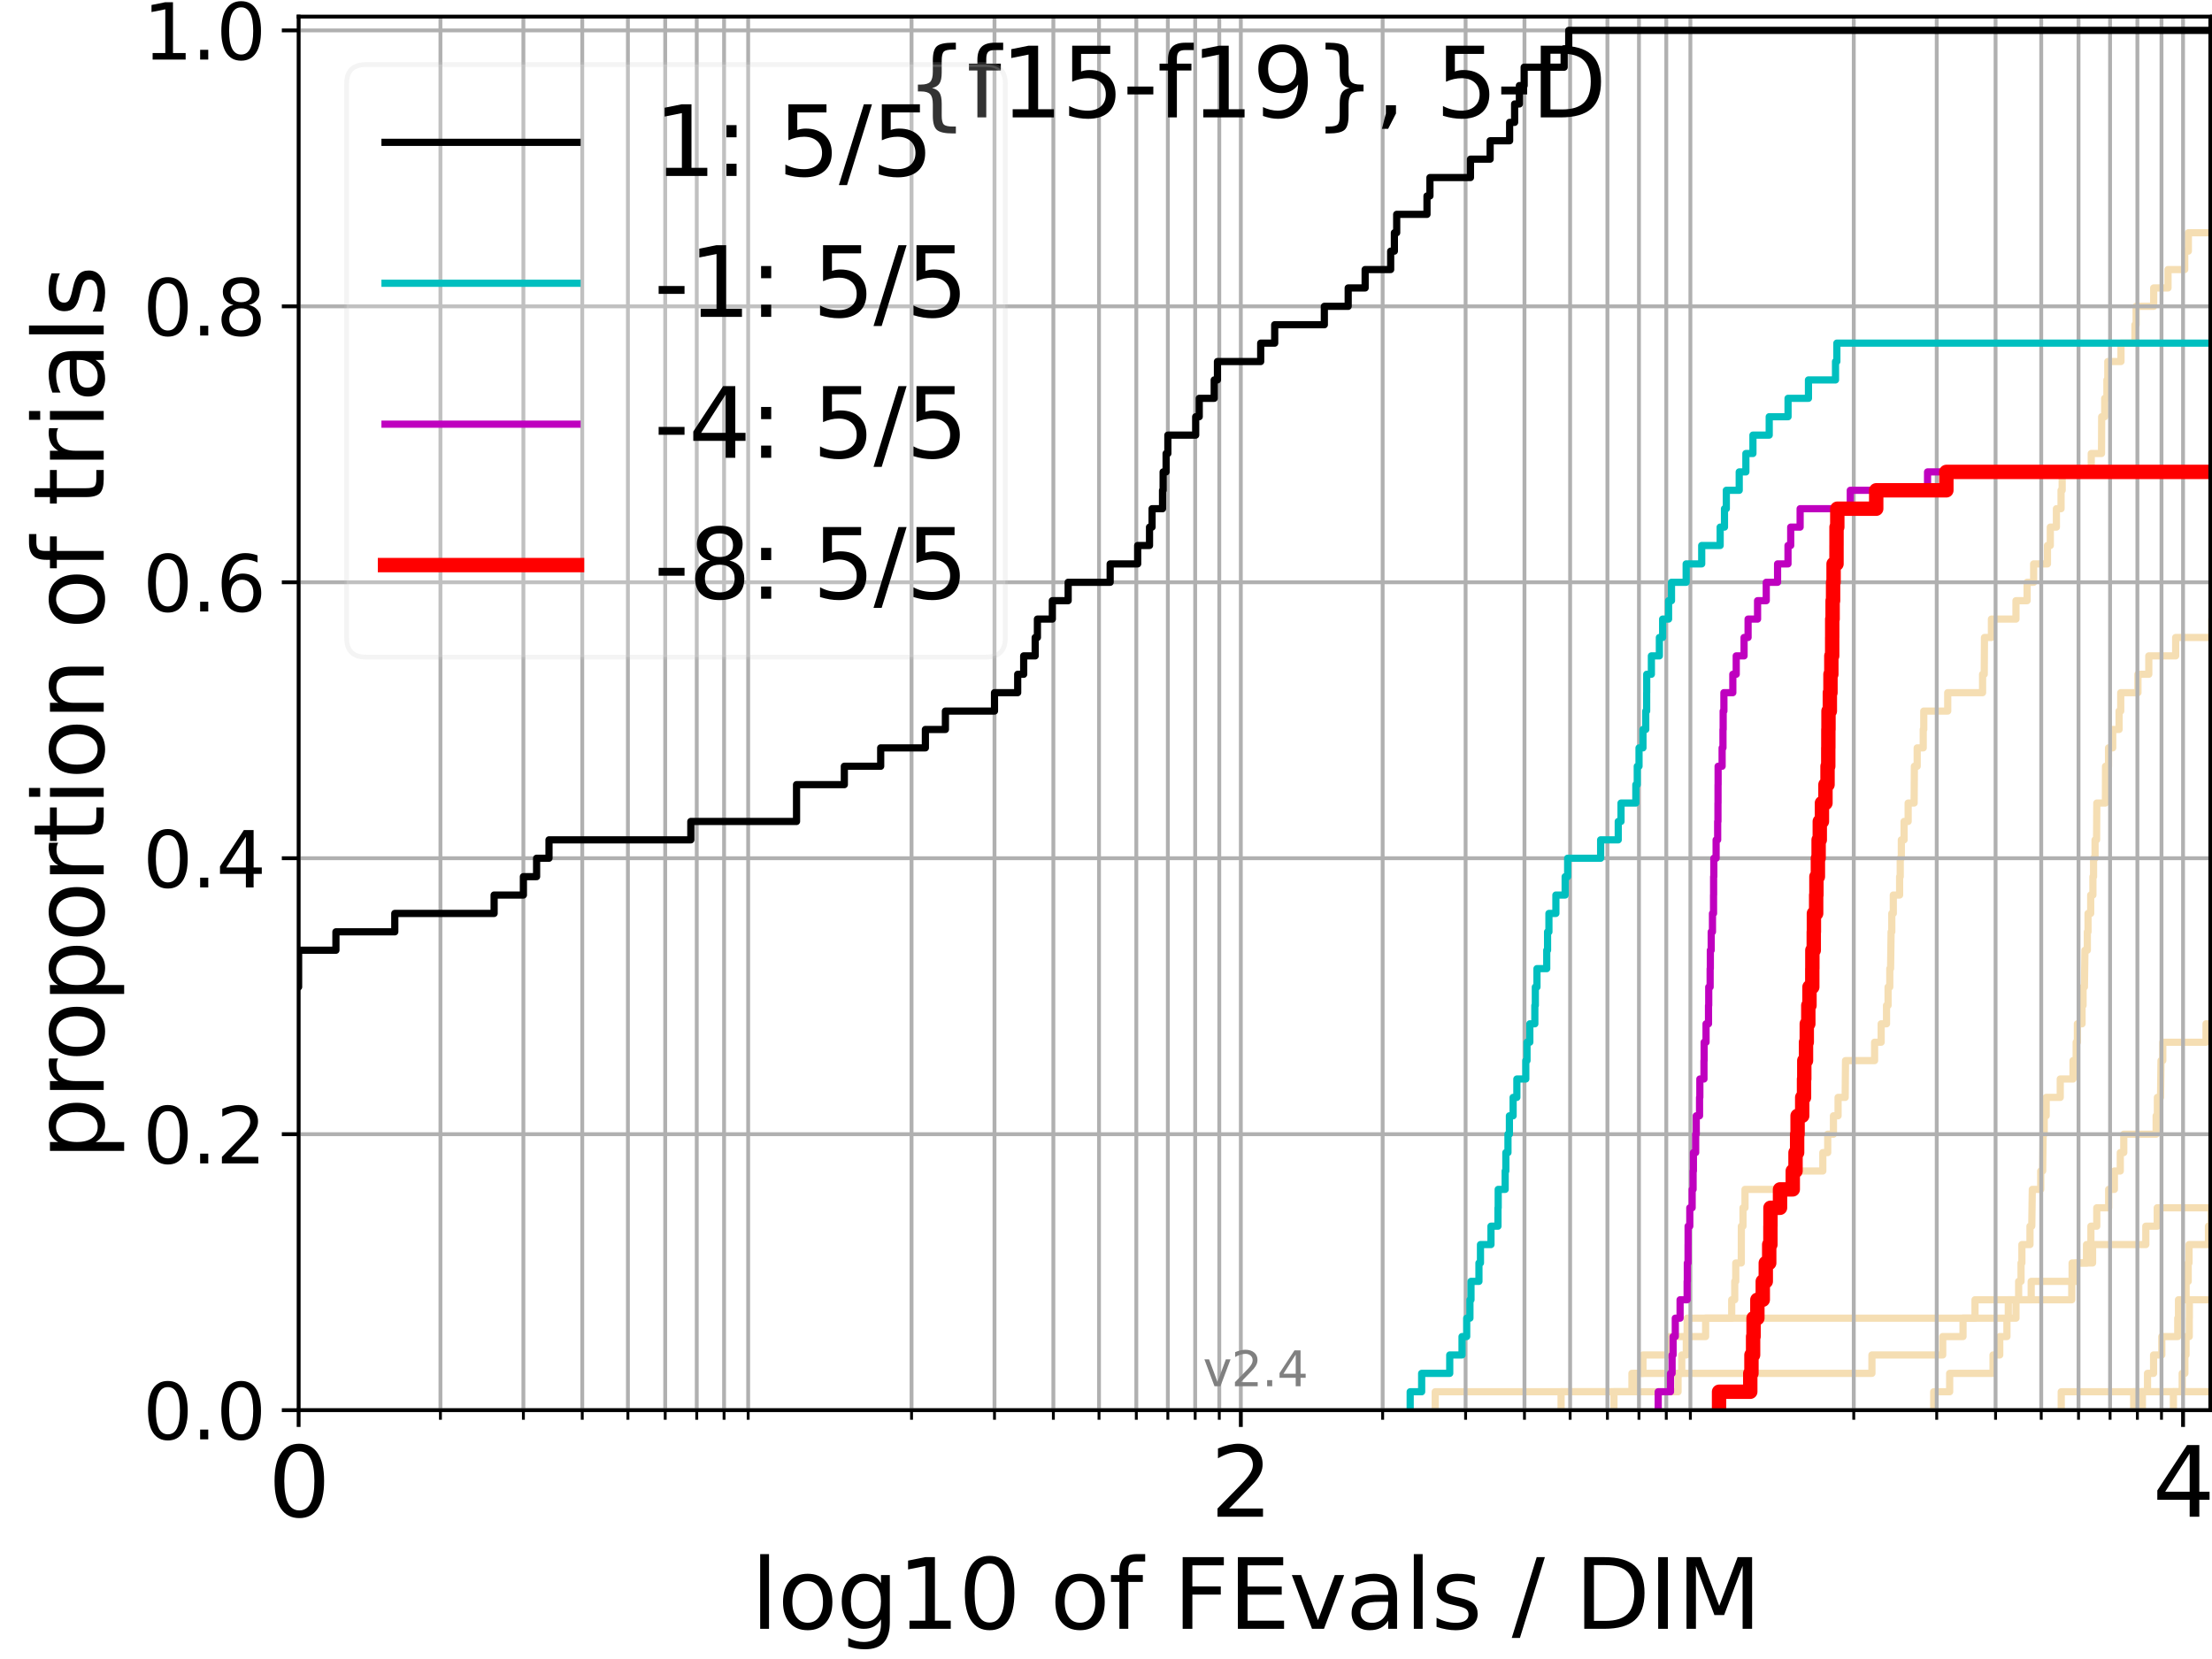 <?xml version="1.0" encoding="utf-8" standalone="no"?>
<!DOCTYPE svg PUBLIC "-//W3C//DTD SVG 1.1//EN"
  "http://www.w3.org/Graphics/SVG/1.1/DTD/svg11.dtd">
<svg height="345.6pt" version="1.1" viewBox="0 0 460.8 345.6" width="460.8pt" xmlns="http://www.w3.org/2000/svg" xmlns:xlink="http://www.w3.org/1999/xlink">
 <defs>
  <style type="text/css">*{stroke-linecap:butt;stroke-linejoin:round;}</style>
 </defs>
 <g id="figure_1">
  <g id="patch_1">
   <path d="M 0 345.6 
L 460.8 345.6 
L 460.8 0 
L 0 0 
z
" style="fill:#ffffff;"/>
  </g>
  <g id="axes_1">
   <g id="patch_2">
    <path d="M 62.208 293.76 
L 460.8 293.76 
L 460.8 3.456 
L 62.208 3.456 
z
" style="fill:#ffffff;"/>
   </g>
   <g id="line2d_1"/>
   <g id="line2d_2">
    <path clip-path="url(#p77b40c3623)" style="fill:none;stroke:#f5deb3;stroke-linecap:square;stroke-width:1.5;"/>
   </g>
   <g id="line2d_3"/>
   <g id="line2d_4"/>
   <g id="line2d_5"/>
   <g id="line2d_6"/>
   <g id="line2d_7">
    <path clip-path="url(#p77b40c3623)" d="M 429.392 293.76 
L 429.392 289.928 
L 461.224 289.928 
L 461.224 286.095 
L 461.8 286.095 
L 461.8 286.095 
" style="fill:none;stroke:#f5deb3;stroke-linecap:square;stroke-width:1.5;"/>
   </g>
   <g id="line2d_8">
    <path clip-path="url(#p77b40c3623)" d="M 452.762 293.76 
L 452.762 289.928 
L 454.591 289.928 
L 454.591 286.095 
L 455.153 286.095 
L 455.153 282.263 
L 455.388 282.263 
L 455.388 278.43 
L 456.059 278.43 
L 456.059 274.598 
L 456.079 274.598 
L 456.079 270.766 
L 461.8 270.766 
" style="fill:none;stroke:#f5deb3;stroke-linecap:square;stroke-width:1.5;"/>
   </g>
   <g id="line2d_9">
    <path clip-path="url(#p77b40c3623)" d="M 298.984 293.76 
L 298.984 289.928 
L 349.571 289.928 
L 349.571 286.095 
L 350.339 286.095 
L 350.339 282.263 
L 351.287 282.263 
L 351.287 278.43 
L 355.313 278.43 
L 355.313 274.598 
L 360.745 274.598 
L 360.745 270.766 
L 361.375 270.766 
L 361.375 266.933 
L 361.588 266.933 
L 361.588 263.101 
L 362.741 263.101 
L 362.756 255.436 
L 363.094 255.436 
L 363.094 251.604 
L 363.517 251.604 
L 363.517 247.771 
L 373.113 247.771 
L 373.113 243.939 
L 379.724 243.939 
L 379.724 240.106 
L 380.748 240.106 
L 380.748 236.274 
L 381.941 236.274 
L 381.941 232.442 
L 382.904 232.442 
L 382.904 228.609 
L 384.383 228.609 
L 384.454 220.944 
L 390.512 220.944 
L 390.512 217.112 
L 391.88 217.112 
L 391.88 213.28 
L 392.998 213.28 
L 392.998 209.447 
L 393.32 209.447 
L 393.32 205.615 
L 393.676 205.615 
L 393.676 201.782 
L 393.843 201.782 
L 393.95 194.118 
L 394.095 194.118 
L 394.095 190.285 
L 394.409 190.285 
L 394.409 186.453 
L 395.724 186.453 
L 395.724 182.621 
L 395.853 182.621 
L 395.853 178.788 
L 396.083 178.788 
L 396.083 174.956 
L 396.657 174.956 
L 396.657 171.123 
L 397.502 171.123 
L 397.502 167.291 
L 398.748 167.291 
L 398.802 159.626 
L 399.387 159.626 
L 399.387 155.794 
L 400.644 155.794 
L 400.644 151.961 
L 400.756 151.961 
L 400.756 148.129 
L 405.746 148.129 
L 405.746 144.297 
L 413.005 144.297 
L 413.005 140.464 
L 413.351 140.464 
L 413.401 132.799 
L 414.85 132.799 
L 414.85 128.967 
L 419.963 128.967 
L 419.963 125.135 
L 422.285 125.135 
L 422.285 121.302 
L 423.646 121.302 
L 423.646 117.47 
L 426.522 117.47 
L 426.522 113.637 
L 427.117 113.637 
L 427.117 109.805 
L 428.388 109.805 
L 428.388 105.973 
L 429.355 105.973 
L 429.355 102.14 
L 429.588 102.14 
L 429.588 98.308 
L 435.647 98.308 
L 435.647 94.475 
L 437.784 94.475 
L 437.819 86.811 
L 438.448 86.811 
L 438.448 82.978 
L 438.907 82.978 
L 438.907 79.146 
L 439.094 79.146 
L 439.094 75.313 
L 441.839 75.313 
L 441.839 71.481 
L 444.744 71.481 
L 444.744 67.649 
L 444.992 67.649 
L 444.992 63.816 
L 448.655 63.816 
L 448.655 59.984 
L 451.639 59.984 
L 451.639 56.151 
L 455.119 56.151 
L 455.119 52.319 
L 455.877 52.319 
L 455.877 48.487 
L 461.8 48.487 
L 461.8 48.487 
" style="fill:none;stroke:#f5deb3;stroke-linecap:square;stroke-width:1.5;"/>
   </g>
   <g id="line2d_10"/>
   <g id="line2d_11">
    <path clip-path="url(#p77b40c3623)" style="fill:none;stroke:#f5deb3;stroke-linecap:square;stroke-width:1.5;"/>
   </g>
   <g id="line2d_12"/>
   <g id="line2d_13"/>
   <g id="line2d_14"/>
   <g id="line2d_15"/>
   <g id="line2d_16"/>
   <g id="line2d_17">
    <path clip-path="url(#p77b40c3623)" d="M 444.482 293.76 
L 444.482 289.928 
L 447.366 289.928 
L 447.366 286.095 
L 448.629 286.095 
L 448.629 282.263 
L 450.342 282.263 
L 450.342 278.43 
L 453.665 278.43 
L 453.665 274.598 
L 453.818 274.598 
L 453.818 270.766 
L 455.406 270.766 
L 455.406 266.933 
L 455.845 266.933 
L 455.845 263.101 
L 456.017 263.101 
L 456.017 259.268 
L 460.063 259.268 
L 460.063 255.436 
L 460.655 255.436 
L 460.655 251.604 
L 461.8 251.604 
" style="fill:none;stroke:#f5deb3;stroke-linecap:square;stroke-width:1.5;"/>
   </g>
   <g id="line2d_18"/>
   <g id="line2d_19">
    <path clip-path="url(#p77b40c3623)" d="M 0 0 
" style="fill:none;stroke:#f5deb3;stroke-linecap:square;stroke-width:1.5;"/>
   </g>
   <g id="line2d_20">
    <path clip-path="url(#p77b40c3623)" d="M 446.3 293.76 
L 446.3 289.928 
L 446.3 289.928 
L 446.3 289.928 
L 460.8 289.928 
" style="fill:none;stroke:#f5deb3;stroke-linecap:square;stroke-width:1.5;"/>
   </g>
   <g id="line2d_21"/>
   <g id="line2d_22">
    <path clip-path="url(#p77b40c3623)" style="fill:none;stroke:#f5deb3;stroke-linecap:square;stroke-width:1.5;"/>
   </g>
   <g id="line2d_23">
    <path clip-path="url(#p77b40c3623)" style="fill:none;stroke:#f5deb3;stroke-linecap:square;stroke-width:1.5;"/>
   </g>
   <g id="line2d_24">
    <path clip-path="url(#p77b40c3623)" d="M 336.213 293.76 
L 336.213 289.928 
L 339.965 289.928 
L 339.965 286.095 
L 342.259 286.095 
L 342.259 282.263 
L 347.847 282.263 
L 347.847 278.43 
L 351.46 278.43 
L 351.46 274.598 
L 418.367 274.598 
L 418.367 270.766 
L 420.521 270.766 
L 420.521 266.933 
L 421.02 266.933 
L 421.02 263.101 
L 421.197 263.101 
L 421.197 259.268 
L 422.883 259.268 
L 422.883 255.436 
L 423.256 255.436 
L 423.365 247.771 
L 425.12 247.771 
L 425.12 243.939 
L 425.528 243.939 
L 425.626 236.274 
L 425.847 236.274 
L 425.847 232.442 
L 426.255 232.442 
L 426.255 228.609 
L 429.186 228.609 
L 429.186 224.777 
L 431.848 224.777 
L 431.848 220.944 
L 432.507 220.944 
L 432.507 217.112 
L 432.755 217.112 
L 432.755 213.28 
L 433.731 213.28 
L 433.731 209.447 
L 433.94 209.447 
L 433.94 205.615 
L 434.223 205.615 
L 434.33 197.95 
L 434.831 197.95 
L 434.831 194.118 
L 434.975 194.118 
L 434.975 190.285 
L 435.531 190.285 
L 435.531 186.453 
L 435.992 186.453 
L 435.992 182.621 
L 436.127 182.621 
L 436.127 178.788 
L 436.44 178.788 
L 436.44 174.956 
L 436.757 174.956 
L 436.803 167.291 
L 438.598 167.291 
L 438.62 159.626 
L 439.245 159.626 
L 439.245 155.794 
L 440.12 155.794 
L 440.12 151.961 
L 441.443 151.961 
L 441.443 148.129 
L 441.789 148.129 
L 441.789 144.297 
L 445.372 144.297 
L 445.372 140.464 
L 447.633 140.464 
L 447.633 136.632 
L 453.23 136.632 
L 453.23 132.799 
L 460.75 132.799 
L 460.75 128.967 
L 460.947 128.967 
L 460.947 125.135 
L 461.8 125.135 
L 461.8 125.135 
" style="fill:none;stroke:#f5deb3;stroke-linecap:square;stroke-width:1.5;"/>
   </g>
   <g id="line2d_25">
    <path clip-path="url(#p77b40c3623)" style="fill:none;stroke:#f5deb3;stroke-linecap:square;stroke-width:1.5;"/>
   </g>
   <g id="line2d_26">
    <path clip-path="url(#p77b40c3623)" d="M 402.83 293.76 
L 402.83 289.928 
L 406.151 289.928 
L 406.151 286.095 
L 415.183 286.095 
L 415.183 282.263 
L 416.584 282.263 
L 416.584 278.43 
L 418.08 278.43 
L 418.08 274.598 
L 419.969 274.598 
L 419.969 270.766 
L 423.136 270.766 
L 423.136 266.933 
L 431.659 266.933 
L 431.659 263.101 
L 435.923 263.101 
L 435.923 259.268 
L 447.012 259.268 
L 447.012 255.436 
L 449.388 255.436 
L 449.388 251.604 
L 461.418 251.604 
L 461.418 247.771 
L 461.8 247.771 
" style="fill:none;stroke:#f5deb3;stroke-linecap:square;stroke-width:1.5;"/>
   </g>
   <g id="line2d_27"/>
   <g id="line2d_28">
    <path clip-path="url(#p77b40c3623)" d="M 325.203 293.76 
L 325.203 289.928 
L 340.628 289.928 
L 340.628 286.095 
L 389.958 286.095 
L 389.958 282.263 
L 404.702 282.263 
L 404.702 278.43 
L 408.931 278.43 
L 408.931 274.598 
L 411.43 274.598 
L 411.43 270.766 
L 431.587 270.766 
L 431.587 266.933 
L 432.484 266.933 
L 432.484 263.101 
L 434.657 263.101 
L 434.657 259.268 
L 435.575 259.268 
L 435.575 255.436 
L 436.795 255.436 
L 436.795 251.604 
L 439.275 251.604 
L 439.275 247.771 
L 440.463 247.771 
L 440.463 243.939 
L 441.694 243.939 
L 441.694 240.106 
L 442.421 240.106 
L 442.421 236.274 
L 449.164 236.274 
L 449.164 232.442 
L 449.421 232.442 
L 449.421 228.609 
L 450.078 228.609 
L 450.173 220.944 
L 450.548 220.944 
L 450.548 217.112 
L 459.557 217.112 
L 459.557 213.28 
L 461.793 213.28 
L 461.793 209.447 
L 461.8 209.447 
" style="fill:none;stroke:#f5deb3;stroke-linecap:square;stroke-width:1.5;"/>
   </g>
   <g id="line2d_29"/>
   <g id="line2d_30"/>
   <g id="matplotlib.axis_1">
    <g id="xtick_1">
     <g id="line2d_31">
      <path clip-path="url(#p77b40c3623)" d="M 62.208 293.76 
L 62.208 3.456 
" style="fill:none;stroke:#b0b0b0;stroke-linecap:square;stroke-width:0.8;"/>
     </g>
     <g id="line2d_32">
      <defs>
       <path d="M 0 0 
L 0 3.5 
" id="m80057f9e62" style="stroke:#000000;stroke-width:0.8;"/>
      </defs>
      <g>
       <use style="stroke:#000000;stroke-width:0.8;" x="62.208" xlink:href="#m80057f9e62" y="293.76"/>
      </g>
     </g>
     <g id="text_1">
      <!-- 0 -->
      <g transform="translate(55.846 315.957)scale(0.2 -0.2)">
       <defs>
        <path d="M 2034 4250 
Q 1547 4250 1301 3770 
Q 1056 3291 1056 2328 
Q 1056 1369 1301 889 
Q 1547 409 2034 409 
Q 2525 409 2770 889 
Q 3016 1369 3016 2328 
Q 3016 3291 2770 3770 
Q 2525 4250 2034 4250 
z
M 2034 4750 
Q 2819 4750 3233 4129 
Q 3647 3509 3647 2328 
Q 3647 1150 3233 529 
Q 2819 -91 2034 -91 
Q 1250 -91 836 529 
Q 422 1150 422 2328 
Q 422 3509 836 4129 
Q 1250 4750 2034 4750 
z
" id="DejaVuSans-30" transform="scale(0.016)"/>
       </defs>
       <use xlink:href="#DejaVuSans-30"/>
      </g>
     </g>
    </g>
    <g id="xtick_2">
     <g id="line2d_33">
      <path clip-path="url(#p77b40c3623)" d="M 258.489 293.76 
L 258.489 3.456 
" style="fill:none;stroke:#b0b0b0;stroke-linecap:square;stroke-width:0.8;"/>
     </g>
     <g id="line2d_34">
      <g>
       <use style="stroke:#000000;stroke-width:0.8;" x="258.489" xlink:href="#m80057f9e62" y="293.76"/>
      </g>
     </g>
     <g id="text_2">
      <!-- 2 -->
      <g transform="translate(252.126 315.957)scale(0.2 -0.2)">
       <defs>
        <path d="M 1228 531 
L 3431 531 
L 3431 0 
L 469 0 
L 469 531 
Q 828 903 1448 1529 
Q 2069 2156 2228 2338 
Q 2531 2678 2651 2914 
Q 2772 3150 2772 3378 
Q 2772 3750 2511 3984 
Q 2250 4219 1831 4219 
Q 1534 4219 1204 4116 
Q 875 4013 500 3803 
L 500 4441 
Q 881 4594 1212 4672 
Q 1544 4750 1819 4750 
Q 2544 4750 2975 4387 
Q 3406 4025 3406 3419 
Q 3406 3131 3298 2873 
Q 3191 2616 2906 2266 
Q 2828 2175 2409 1742 
Q 1991 1309 1228 531 
z
" id="DejaVuSans-32" transform="scale(0.016)"/>
       </defs>
       <use xlink:href="#DejaVuSans-32"/>
      </g>
     </g>
    </g>
    <g id="xtick_3">
     <g id="line2d_35">
      <path clip-path="url(#p77b40c3623)" d="M 454.769 293.76 
L 454.769 3.456 
" style="fill:none;stroke:#b0b0b0;stroke-linecap:square;stroke-width:0.8;"/>
     </g>
     <g id="line2d_36">
      <g>
       <use style="stroke:#000000;stroke-width:0.8;" x="454.769" xlink:href="#m80057f9e62" y="293.76"/>
      </g>
     </g>
     <g id="text_3">
      <!-- 4 -->
      <g transform="translate(448.407 315.957)scale(0.2 -0.2)">
       <defs>
        <path d="M 2419 4116 
L 825 1625 
L 2419 1625 
L 2419 4116 
z
M 2253 4666 
L 3047 4666 
L 3047 1625 
L 3713 1625 
L 3713 1100 
L 3047 1100 
L 3047 0 
L 2419 0 
L 2419 1100 
L 313 1100 
L 313 1709 
L 2253 4666 
z
" id="DejaVuSans-34" transform="scale(0.016)"/>
       </defs>
       <use xlink:href="#DejaVuSans-34"/>
      </g>
     </g>
    </g>
    <g id="xtick_4">
     <g id="line2d_37">
      <path clip-path="url(#p77b40c3623)" d="M 91.751 293.76 
L 91.751 3.456 
" style="fill:none;stroke:#b0b0b0;stroke-linecap:square;stroke-width:0.8;"/>
     </g>
     <g id="line2d_38">
      <defs>
       <path d="M 0 0 
L 0 2 
" id="ma429852b41" style="stroke:#000000;stroke-width:0.6;"/>
      </defs>
      <g>
       <use style="stroke:#000000;stroke-width:0.6;" x="91.751" xlink:href="#ma429852b41" y="293.76"/>
      </g>
     </g>
    </g>
    <g id="xtick_5">
     <g id="line2d_39">
      <path clip-path="url(#p77b40c3623)" d="M 109.033 293.76 
L 109.033 3.456 
" style="fill:none;stroke:#b0b0b0;stroke-linecap:square;stroke-width:0.8;"/>
     </g>
     <g id="line2d_40">
      <g>
       <use style="stroke:#000000;stroke-width:0.6;" x="109.033" xlink:href="#ma429852b41" y="293.76"/>
      </g>
     </g>
    </g>
    <g id="xtick_6">
     <g id="line2d_41">
      <path clip-path="url(#p77b40c3623)" d="M 121.294 293.76 
L 121.294 3.456 
" style="fill:none;stroke:#b0b0b0;stroke-linecap:square;stroke-width:0.8;"/>
     </g>
     <g id="line2d_42">
      <g>
       <use style="stroke:#000000;stroke-width:0.6;" x="121.294" xlink:href="#ma429852b41" y="293.76"/>
      </g>
     </g>
    </g>
    <g id="xtick_7">
     <g id="line2d_43">
      <path clip-path="url(#p77b40c3623)" d="M 130.805 293.76 
L 130.805 3.456 
" style="fill:none;stroke:#b0b0b0;stroke-linecap:square;stroke-width:0.8;"/>
     </g>
     <g id="line2d_44">
      <g>
       <use style="stroke:#000000;stroke-width:0.6;" x="130.805" xlink:href="#ma429852b41" y="293.76"/>
      </g>
     </g>
    </g>
    <g id="xtick_8">
     <g id="line2d_45">
      <path clip-path="url(#p77b40c3623)" d="M 138.576 293.76 
L 138.576 3.456 
" style="fill:none;stroke:#b0b0b0;stroke-linecap:square;stroke-width:0.8;"/>
     </g>
     <g id="line2d_46">
      <g>
       <use style="stroke:#000000;stroke-width:0.6;" x="138.576" xlink:href="#ma429852b41" y="293.76"/>
      </g>
     </g>
    </g>
    <g id="xtick_9">
     <g id="line2d_47">
      <path clip-path="url(#p77b40c3623)" d="M 145.146 293.76 
L 145.146 3.456 
" style="fill:none;stroke:#b0b0b0;stroke-linecap:square;stroke-width:0.8;"/>
     </g>
     <g id="line2d_48">
      <g>
       <use style="stroke:#000000;stroke-width:0.6;" x="145.146" xlink:href="#ma429852b41" y="293.76"/>
      </g>
     </g>
    </g>
    <g id="xtick_10">
     <g id="line2d_49">
      <path clip-path="url(#p77b40c3623)" d="M 150.837 293.76 
L 150.837 3.456 
" style="fill:none;stroke:#b0b0b0;stroke-linecap:square;stroke-width:0.8;"/>
     </g>
     <g id="line2d_50">
      <g>
       <use style="stroke:#000000;stroke-width:0.6;" x="150.837" xlink:href="#ma429852b41" y="293.76"/>
      </g>
     </g>
    </g>
    <g id="xtick_11">
     <g id="line2d_51">
      <path clip-path="url(#p77b40c3623)" d="M 155.858 293.76 
L 155.858 3.456 
" style="fill:none;stroke:#b0b0b0;stroke-linecap:square;stroke-width:0.8;"/>
     </g>
     <g id="line2d_52">
      <g>
       <use style="stroke:#000000;stroke-width:0.6;" x="155.858" xlink:href="#ma429852b41" y="293.76"/>
      </g>
     </g>
    </g>
    <g id="xtick_12">
     <g id="line2d_53">
      <path clip-path="url(#p77b40c3623)" d="M 189.891 293.76 
L 189.891 3.456 
" style="fill:none;stroke:#b0b0b0;stroke-linecap:square;stroke-width:0.8;"/>
     </g>
     <g id="line2d_54">
      <g>
       <use style="stroke:#000000;stroke-width:0.6;" x="189.891" xlink:href="#ma429852b41" y="293.76"/>
      </g>
     </g>
    </g>
    <g id="xtick_13">
     <g id="line2d_55">
      <path clip-path="url(#p77b40c3623)" d="M 207.173 293.76 
L 207.173 3.456 
" style="fill:none;stroke:#b0b0b0;stroke-linecap:square;stroke-width:0.8;"/>
     </g>
     <g id="line2d_56">
      <g>
       <use style="stroke:#000000;stroke-width:0.6;" x="207.173" xlink:href="#ma429852b41" y="293.76"/>
      </g>
     </g>
    </g>
    <g id="xtick_14">
     <g id="line2d_57">
      <path clip-path="url(#p77b40c3623)" d="M 219.435 293.76 
L 219.435 3.456 
" style="fill:none;stroke:#b0b0b0;stroke-linecap:square;stroke-width:0.8;"/>
     </g>
     <g id="line2d_58">
      <g>
       <use style="stroke:#000000;stroke-width:0.6;" x="219.435" xlink:href="#ma429852b41" y="293.76"/>
      </g>
     </g>
    </g>
    <g id="xtick_15">
     <g id="line2d_59">
      <path clip-path="url(#p77b40c3623)" d="M 228.945 293.76 
L 228.945 3.456 
" style="fill:none;stroke:#b0b0b0;stroke-linecap:square;stroke-width:0.8;"/>
     </g>
     <g id="line2d_60">
      <g>
       <use style="stroke:#000000;stroke-width:0.6;" x="228.945" xlink:href="#ma429852b41" y="293.76"/>
      </g>
     </g>
    </g>
    <g id="xtick_16">
     <g id="line2d_61">
      <path clip-path="url(#p77b40c3623)" d="M 236.716 293.76 
L 236.716 3.456 
" style="fill:none;stroke:#b0b0b0;stroke-linecap:square;stroke-width:0.8;"/>
     </g>
     <g id="line2d_62">
      <g>
       <use style="stroke:#000000;stroke-width:0.6;" x="236.716" xlink:href="#ma429852b41" y="293.76"/>
      </g>
     </g>
    </g>
    <g id="xtick_17">
     <g id="line2d_63">
      <path clip-path="url(#p77b40c3623)" d="M 243.286 293.76 
L 243.286 3.456 
" style="fill:none;stroke:#b0b0b0;stroke-linecap:square;stroke-width:0.8;"/>
     </g>
     <g id="line2d_64">
      <g>
       <use style="stroke:#000000;stroke-width:0.6;" x="243.286" xlink:href="#ma429852b41" y="293.76"/>
      </g>
     </g>
    </g>
    <g id="xtick_18">
     <g id="line2d_65">
      <path clip-path="url(#p77b40c3623)" d="M 248.978 293.76 
L 248.978 3.456 
" style="fill:none;stroke:#b0b0b0;stroke-linecap:square;stroke-width:0.8;"/>
     </g>
     <g id="line2d_66">
      <g>
       <use style="stroke:#000000;stroke-width:0.6;" x="248.978" xlink:href="#ma429852b41" y="293.76"/>
      </g>
     </g>
    </g>
    <g id="xtick_19">
     <g id="line2d_67">
      <path clip-path="url(#p77b40c3623)" d="M 253.998 293.76 
L 253.998 3.456 
" style="fill:none;stroke:#b0b0b0;stroke-linecap:square;stroke-width:0.8;"/>
     </g>
     <g id="line2d_68">
      <g>
       <use style="stroke:#000000;stroke-width:0.6;" x="253.998" xlink:href="#ma429852b41" y="293.76"/>
      </g>
     </g>
    </g>
    <g id="xtick_20">
     <g id="line2d_69">
      <path clip-path="url(#p77b40c3623)" d="M 288.032 293.76 
L 288.032 3.456 
" style="fill:none;stroke:#b0b0b0;stroke-linecap:square;stroke-width:0.8;"/>
     </g>
     <g id="line2d_70">
      <g>
       <use style="stroke:#000000;stroke-width:0.6;" x="288.032" xlink:href="#ma429852b41" y="293.76"/>
      </g>
     </g>
    </g>
    <g id="xtick_21">
     <g id="line2d_71">
      <path clip-path="url(#p77b40c3623)" d="M 305.313 293.76 
L 305.313 3.456 
" style="fill:none;stroke:#b0b0b0;stroke-linecap:square;stroke-width:0.8;"/>
     </g>
     <g id="line2d_72">
      <g>
       <use style="stroke:#000000;stroke-width:0.6;" x="305.313" xlink:href="#ma429852b41" y="293.76"/>
      </g>
     </g>
    </g>
    <g id="xtick_22">
     <g id="line2d_73">
      <path clip-path="url(#p77b40c3623)" d="M 317.575 293.76 
L 317.575 3.456 
" style="fill:none;stroke:#b0b0b0;stroke-linecap:square;stroke-width:0.8;"/>
     </g>
     <g id="line2d_74">
      <g>
       <use style="stroke:#000000;stroke-width:0.6;" x="317.575" xlink:href="#ma429852b41" y="293.76"/>
      </g>
     </g>
    </g>
    <g id="xtick_23">
     <g id="line2d_75">
      <path clip-path="url(#p77b40c3623)" d="M 327.086 293.76 
L 327.086 3.456 
" style="fill:none;stroke:#b0b0b0;stroke-linecap:square;stroke-width:0.8;"/>
     </g>
     <g id="line2d_76">
      <g>
       <use style="stroke:#000000;stroke-width:0.6;" x="327.086" xlink:href="#ma429852b41" y="293.76"/>
      </g>
     </g>
    </g>
    <g id="xtick_24">
     <g id="line2d_77">
      <path clip-path="url(#p77b40c3623)" d="M 334.856 293.76 
L 334.856 3.456 
" style="fill:none;stroke:#b0b0b0;stroke-linecap:square;stroke-width:0.8;"/>
     </g>
     <g id="line2d_78">
      <g>
       <use style="stroke:#000000;stroke-width:0.6;" x="334.856" xlink:href="#ma429852b41" y="293.76"/>
      </g>
     </g>
    </g>
    <g id="xtick_25">
     <g id="line2d_79">
      <path clip-path="url(#p77b40c3623)" d="M 341.427 293.76 
L 341.427 3.456 
" style="fill:none;stroke:#b0b0b0;stroke-linecap:square;stroke-width:0.8;"/>
     </g>
     <g id="line2d_80">
      <g>
       <use style="stroke:#000000;stroke-width:0.6;" x="341.427" xlink:href="#ma429852b41" y="293.76"/>
      </g>
     </g>
    </g>
    <g id="xtick_26">
     <g id="line2d_81">
      <path clip-path="url(#p77b40c3623)" d="M 347.118 293.76 
L 347.118 3.456 
" style="fill:none;stroke:#b0b0b0;stroke-linecap:square;stroke-width:0.8;"/>
     </g>
     <g id="line2d_82">
      <g>
       <use style="stroke:#000000;stroke-width:0.6;" x="347.118" xlink:href="#ma429852b41" y="293.76"/>
      </g>
     </g>
    </g>
    <g id="xtick_27">
     <g id="line2d_83">
      <path clip-path="url(#p77b40c3623)" d="M 352.138 293.76 
L 352.138 3.456 
" style="fill:none;stroke:#b0b0b0;stroke-linecap:square;stroke-width:0.8;"/>
     </g>
     <g id="line2d_84">
      <g>
       <use style="stroke:#000000;stroke-width:0.6;" x="352.138" xlink:href="#ma429852b41" y="293.76"/>
      </g>
     </g>
    </g>
    <g id="xtick_28">
     <g id="line2d_85">
      <path clip-path="url(#p77b40c3623)" d="M 386.172 293.76 
L 386.172 3.456 
" style="fill:none;stroke:#b0b0b0;stroke-linecap:square;stroke-width:0.8;"/>
     </g>
     <g id="line2d_86">
      <g>
       <use style="stroke:#000000;stroke-width:0.6;" x="386.172" xlink:href="#ma429852b41" y="293.76"/>
      </g>
     </g>
    </g>
    <g id="xtick_29">
     <g id="line2d_87">
      <path clip-path="url(#p77b40c3623)" d="M 403.454 293.76 
L 403.454 3.456 
" style="fill:none;stroke:#b0b0b0;stroke-linecap:square;stroke-width:0.8;"/>
     </g>
     <g id="line2d_88">
      <g>
       <use style="stroke:#000000;stroke-width:0.6;" x="403.454" xlink:href="#ma429852b41" y="293.76"/>
      </g>
     </g>
    </g>
    <g id="xtick_30">
     <g id="line2d_89">
      <path clip-path="url(#p77b40c3623)" d="M 415.715 293.76 
L 415.715 3.456 
" style="fill:none;stroke:#b0b0b0;stroke-linecap:square;stroke-width:0.8;"/>
     </g>
     <g id="line2d_90">
      <g>
       <use style="stroke:#000000;stroke-width:0.6;" x="415.715" xlink:href="#ma429852b41" y="293.76"/>
      </g>
     </g>
    </g>
    <g id="xtick_31">
     <g id="line2d_91">
      <path clip-path="url(#p77b40c3623)" d="M 425.226 293.76 
L 425.226 3.456 
" style="fill:none;stroke:#b0b0b0;stroke-linecap:square;stroke-width:0.8;"/>
     </g>
     <g id="line2d_92">
      <g>
       <use style="stroke:#000000;stroke-width:0.6;" x="425.226" xlink:href="#ma429852b41" y="293.76"/>
      </g>
     </g>
    </g>
    <g id="xtick_32">
     <g id="line2d_93">
      <path clip-path="url(#p77b40c3623)" d="M 432.997 293.76 
L 432.997 3.456 
" style="fill:none;stroke:#b0b0b0;stroke-linecap:square;stroke-width:0.8;"/>
     </g>
     <g id="line2d_94">
      <g>
       <use style="stroke:#000000;stroke-width:0.6;" x="432.997" xlink:href="#ma429852b41" y="293.76"/>
      </g>
     </g>
    </g>
    <g id="xtick_33">
     <g id="line2d_95">
      <path clip-path="url(#p77b40c3623)" d="M 439.567 293.76 
L 439.567 3.456 
" style="fill:none;stroke:#b0b0b0;stroke-linecap:square;stroke-width:0.8;"/>
     </g>
     <g id="line2d_96">
      <g>
       <use style="stroke:#000000;stroke-width:0.6;" x="439.567" xlink:href="#ma429852b41" y="293.76"/>
      </g>
     </g>
    </g>
    <g id="xtick_34">
     <g id="line2d_97">
      <path clip-path="url(#p77b40c3623)" d="M 445.258 293.76 
L 445.258 3.456 
" style="fill:none;stroke:#b0b0b0;stroke-linecap:square;stroke-width:0.8;"/>
     </g>
     <g id="line2d_98">
      <g>
       <use style="stroke:#000000;stroke-width:0.6;" x="445.258" xlink:href="#ma429852b41" y="293.76"/>
      </g>
     </g>
    </g>
    <g id="xtick_35">
     <g id="line2d_99">
      <path clip-path="url(#p77b40c3623)" d="M 450.278 293.76 
L 450.278 3.456 
" style="fill:none;stroke:#b0b0b0;stroke-linecap:square;stroke-width:0.8;"/>
     </g>
     <g id="line2d_100">
      <g>
       <use style="stroke:#000000;stroke-width:0.6;" x="450.278" xlink:href="#ma429852b41" y="293.76"/>
      </g>
     </g>
    </g>
    <g id="text_4">
     <!-- log10 of FEvals / DIM -->
     <g transform="translate(156.431 339.313)scale(0.2 -0.2)">
      <defs>
       <path d="M 603 4863 
L 1178 4863 
L 1178 0 
L 603 0 
L 603 4863 
z
" id="DejaVuSans-6c" transform="scale(0.016)"/>
       <path d="M 1959 3097 
Q 1497 3097 1228 2736 
Q 959 2375 959 1747 
Q 959 1119 1226 758 
Q 1494 397 1959 397 
Q 2419 397 2687 759 
Q 2956 1122 2956 1747 
Q 2956 2369 2687 2733 
Q 2419 3097 1959 3097 
z
M 1959 3584 
Q 2709 3584 3137 3096 
Q 3566 2609 3566 1747 
Q 3566 888 3137 398 
Q 2709 -91 1959 -91 
Q 1206 -91 779 398 
Q 353 888 353 1747 
Q 353 2609 779 3096 
Q 1206 3584 1959 3584 
z
" id="DejaVuSans-6f" transform="scale(0.016)"/>
       <path d="M 2906 1791 
Q 2906 2416 2648 2759 
Q 2391 3103 1925 3103 
Q 1463 3103 1205 2759 
Q 947 2416 947 1791 
Q 947 1169 1205 825 
Q 1463 481 1925 481 
Q 2391 481 2648 825 
Q 2906 1169 2906 1791 
z
M 3481 434 
Q 3481 -459 3084 -895 
Q 2688 -1331 1869 -1331 
Q 1566 -1331 1297 -1286 
Q 1028 -1241 775 -1147 
L 775 -588 
Q 1028 -725 1275 -790 
Q 1522 -856 1778 -856 
Q 2344 -856 2625 -561 
Q 2906 -266 2906 331 
L 2906 616 
Q 2728 306 2450 153 
Q 2172 0 1784 0 
Q 1141 0 747 490 
Q 353 981 353 1791 
Q 353 2603 747 3093 
Q 1141 3584 1784 3584 
Q 2172 3584 2450 3431 
Q 2728 3278 2906 2969 
L 2906 3500 
L 3481 3500 
L 3481 434 
z
" id="DejaVuSans-67" transform="scale(0.016)"/>
       <path d="M 794 531 
L 1825 531 
L 1825 4091 
L 703 3866 
L 703 4441 
L 1819 4666 
L 2450 4666 
L 2450 531 
L 3481 531 
L 3481 0 
L 794 0 
L 794 531 
z
" id="DejaVuSans-31" transform="scale(0.016)"/>
       <path id="DejaVuSans-20" transform="scale(0.016)"/>
       <path d="M 2375 4863 
L 2375 4384 
L 1825 4384 
Q 1516 4384 1395 4259 
Q 1275 4134 1275 3809 
L 1275 3500 
L 2222 3500 
L 2222 3053 
L 1275 3053 
L 1275 0 
L 697 0 
L 697 3053 
L 147 3053 
L 147 3500 
L 697 3500 
L 697 3744 
Q 697 4328 969 4595 
Q 1241 4863 1831 4863 
L 2375 4863 
z
" id="DejaVuSans-66" transform="scale(0.016)"/>
       <path d="M 628 4666 
L 3309 4666 
L 3309 4134 
L 1259 4134 
L 1259 2759 
L 3109 2759 
L 3109 2228 
L 1259 2228 
L 1259 0 
L 628 0 
L 628 4666 
z
" id="DejaVuSans-46" transform="scale(0.016)"/>
       <path d="M 628 4666 
L 3578 4666 
L 3578 4134 
L 1259 4134 
L 1259 2753 
L 3481 2753 
L 3481 2222 
L 1259 2222 
L 1259 531 
L 3634 531 
L 3634 0 
L 628 0 
L 628 4666 
z
" id="DejaVuSans-45" transform="scale(0.016)"/>
       <path d="M 191 3500 
L 800 3500 
L 1894 563 
L 2988 3500 
L 3597 3500 
L 2284 0 
L 1503 0 
L 191 3500 
z
" id="DejaVuSans-76" transform="scale(0.016)"/>
       <path d="M 2194 1759 
Q 1497 1759 1228 1600 
Q 959 1441 959 1056 
Q 959 750 1161 570 
Q 1363 391 1709 391 
Q 2188 391 2477 730 
Q 2766 1069 2766 1631 
L 2766 1759 
L 2194 1759 
z
M 3341 1997 
L 3341 0 
L 2766 0 
L 2766 531 
Q 2569 213 2275 61 
Q 1981 -91 1556 -91 
Q 1019 -91 701 211 
Q 384 513 384 1019 
Q 384 1609 779 1909 
Q 1175 2209 1959 2209 
L 2766 2209 
L 2766 2266 
Q 2766 2663 2505 2880 
Q 2244 3097 1772 3097 
Q 1472 3097 1187 3025 
Q 903 2953 641 2809 
L 641 3341 
Q 956 3463 1253 3523 
Q 1550 3584 1831 3584 
Q 2591 3584 2966 3190 
Q 3341 2797 3341 1997 
z
" id="DejaVuSans-61" transform="scale(0.016)"/>
       <path d="M 2834 3397 
L 2834 2853 
Q 2591 2978 2328 3040 
Q 2066 3103 1784 3103 
Q 1356 3103 1142 2972 
Q 928 2841 928 2578 
Q 928 2378 1081 2264 
Q 1234 2150 1697 2047 
L 1894 2003 
Q 2506 1872 2764 1633 
Q 3022 1394 3022 966 
Q 3022 478 2636 193 
Q 2250 -91 1575 -91 
Q 1294 -91 989 -36 
Q 684 19 347 128 
L 347 722 
Q 666 556 975 473 
Q 1284 391 1588 391 
Q 1994 391 2212 530 
Q 2431 669 2431 922 
Q 2431 1156 2273 1281 
Q 2116 1406 1581 1522 
L 1381 1569 
Q 847 1681 609 1914 
Q 372 2147 372 2553 
Q 372 3047 722 3315 
Q 1072 3584 1716 3584 
Q 2034 3584 2315 3537 
Q 2597 3491 2834 3397 
z
" id="DejaVuSans-73" transform="scale(0.016)"/>
       <path d="M 1625 4666 
L 2156 4666 
L 531 -594 
L 0 -594 
L 1625 4666 
z
" id="DejaVuSans-2f" transform="scale(0.016)"/>
       <path d="M 1259 4147 
L 1259 519 
L 2022 519 
Q 2988 519 3436 956 
Q 3884 1394 3884 2338 
Q 3884 3275 3436 3711 
Q 2988 4147 2022 4147 
L 1259 4147 
z
M 628 4666 
L 1925 4666 
Q 3281 4666 3915 4102 
Q 4550 3538 4550 2338 
Q 4550 1131 3912 565 
Q 3275 0 1925 0 
L 628 0 
L 628 4666 
z
" id="DejaVuSans-44" transform="scale(0.016)"/>
       <path d="M 628 4666 
L 1259 4666 
L 1259 0 
L 628 0 
L 628 4666 
z
" id="DejaVuSans-49" transform="scale(0.016)"/>
       <path d="M 628 4666 
L 1569 4666 
L 2759 1491 
L 3956 4666 
L 4897 4666 
L 4897 0 
L 4281 0 
L 4281 4097 
L 3078 897 
L 2444 897 
L 1241 4097 
L 1241 0 
L 628 0 
L 628 4666 
z
" id="DejaVuSans-4d" transform="scale(0.016)"/>
      </defs>
      <use xlink:href="#DejaVuSans-6c"/>
      <use x="27.783" xlink:href="#DejaVuSans-6f"/>
      <use x="88.965" xlink:href="#DejaVuSans-67"/>
      <use x="152.441" xlink:href="#DejaVuSans-31"/>
      <use x="216.064" xlink:href="#DejaVuSans-30"/>
      <use x="279.688" xlink:href="#DejaVuSans-20"/>
      <use x="311.475" xlink:href="#DejaVuSans-6f"/>
      <use x="372.656" xlink:href="#DejaVuSans-66"/>
      <use x="407.861" xlink:href="#DejaVuSans-20"/>
      <use x="439.648" xlink:href="#DejaVuSans-46"/>
      <use x="497.168" xlink:href="#DejaVuSans-45"/>
      <use x="560.352" xlink:href="#DejaVuSans-76"/>
      <use x="619.531" xlink:href="#DejaVuSans-61"/>
      <use x="680.811" xlink:href="#DejaVuSans-6c"/>
      <use x="708.594" xlink:href="#DejaVuSans-73"/>
      <use x="760.693" xlink:href="#DejaVuSans-20"/>
      <use x="792.48" xlink:href="#DejaVuSans-2f"/>
      <use x="826.172" xlink:href="#DejaVuSans-20"/>
      <use x="857.959" xlink:href="#DejaVuSans-44"/>
      <use x="934.961" xlink:href="#DejaVuSans-49"/>
      <use x="964.453" xlink:href="#DejaVuSans-4d"/>
     </g>
    </g>
   </g>
   <g id="matplotlib.axis_2">
    <g id="ytick_1">
     <g id="line2d_101">
      <path clip-path="url(#p77b40c3623)" d="M 62.208 293.76 
L 460.8 293.76 
" style="fill:none;stroke:#b0b0b0;stroke-linecap:square;stroke-width:0.8;"/>
     </g>
     <g id="line2d_102">
      <defs>
       <path d="M 0 0 
L -3.5 0 
" id="mfefe16af11" style="stroke:#000000;stroke-width:0.8;"/>
      </defs>
      <g>
       <use style="stroke:#000000;stroke-width:0.8;" x="62.208" xlink:href="#mfefe16af11" y="293.76"/>
      </g>
     </g>
     <g id="text_5">
      <!-- 0.0 -->
      <g transform="translate(29.763 299.839)scale(0.16 -0.16)">
       <defs>
        <path d="M 684 794 
L 1344 794 
L 1344 0 
L 684 0 
L 684 794 
z
" id="DejaVuSans-2e" transform="scale(0.016)"/>
       </defs>
       <use xlink:href="#DejaVuSans-30"/>
       <use x="63.623" xlink:href="#DejaVuSans-2e"/>
       <use x="95.41" xlink:href="#DejaVuSans-30"/>
      </g>
     </g>
    </g>
    <g id="ytick_2">
     <g id="line2d_103">
      <path clip-path="url(#p77b40c3623)" d="M 62.208 236.274 
L 460.8 236.274 
" style="fill:none;stroke:#b0b0b0;stroke-linecap:square;stroke-width:0.8;"/>
     </g>
     <g id="line2d_104">
      <g>
       <use style="stroke:#000000;stroke-width:0.8;" x="62.208" xlink:href="#mfefe16af11" y="236.274"/>
      </g>
     </g>
     <g id="text_6">
      <!-- 0.2 -->
      <g transform="translate(29.763 242.353)scale(0.16 -0.16)">
       <use xlink:href="#DejaVuSans-30"/>
       <use x="63.623" xlink:href="#DejaVuSans-2e"/>
       <use x="95.41" xlink:href="#DejaVuSans-32"/>
      </g>
     </g>
    </g>
    <g id="ytick_3">
     <g id="line2d_105">
      <path clip-path="url(#p77b40c3623)" d="M 62.208 178.788 
L 460.8 178.788 
" style="fill:none;stroke:#b0b0b0;stroke-linecap:square;stroke-width:0.8;"/>
     </g>
     <g id="line2d_106">
      <g>
       <use style="stroke:#000000;stroke-width:0.8;" x="62.208" xlink:href="#mfefe16af11" y="178.788"/>
      </g>
     </g>
     <g id="text_7">
      <!-- 0.4 -->
      <g transform="translate(29.763 184.867)scale(0.16 -0.16)">
       <use xlink:href="#DejaVuSans-30"/>
       <use x="63.623" xlink:href="#DejaVuSans-2e"/>
       <use x="95.41" xlink:href="#DejaVuSans-34"/>
      </g>
     </g>
    </g>
    <g id="ytick_4">
     <g id="line2d_107">
      <path clip-path="url(#p77b40c3623)" d="M 62.208 121.302 
L 460.8 121.302 
" style="fill:none;stroke:#b0b0b0;stroke-linecap:square;stroke-width:0.8;"/>
     </g>
     <g id="line2d_108">
      <g>
       <use style="stroke:#000000;stroke-width:0.8;" x="62.208" xlink:href="#mfefe16af11" y="121.302"/>
      </g>
     </g>
     <g id="text_8">
      <!-- 0.6 -->
      <g transform="translate(29.763 127.381)scale(0.16 -0.16)">
       <defs>
        <path d="M 2113 2584 
Q 1688 2584 1439 2293 
Q 1191 2003 1191 1497 
Q 1191 994 1439 701 
Q 1688 409 2113 409 
Q 2538 409 2786 701 
Q 3034 994 3034 1497 
Q 3034 2003 2786 2293 
Q 2538 2584 2113 2584 
z
M 3366 4563 
L 3366 3988 
Q 3128 4100 2886 4159 
Q 2644 4219 2406 4219 
Q 1781 4219 1451 3797 
Q 1122 3375 1075 2522 
Q 1259 2794 1537 2939 
Q 1816 3084 2150 3084 
Q 2853 3084 3261 2657 
Q 3669 2231 3669 1497 
Q 3669 778 3244 343 
Q 2819 -91 2113 -91 
Q 1303 -91 875 529 
Q 447 1150 447 2328 
Q 447 3434 972 4092 
Q 1497 4750 2381 4750 
Q 2619 4750 2861 4703 
Q 3103 4656 3366 4563 
z
" id="DejaVuSans-36" transform="scale(0.016)"/>
       </defs>
       <use xlink:href="#DejaVuSans-30"/>
       <use x="63.623" xlink:href="#DejaVuSans-2e"/>
       <use x="95.41" xlink:href="#DejaVuSans-36"/>
      </g>
     </g>
    </g>
    <g id="ytick_5">
     <g id="line2d_109">
      <path clip-path="url(#p77b40c3623)" d="M 62.208 63.816 
L 460.8 63.816 
" style="fill:none;stroke:#b0b0b0;stroke-linecap:square;stroke-width:0.8;"/>
     </g>
     <g id="line2d_110">
      <g>
       <use style="stroke:#000000;stroke-width:0.8;" x="62.208" xlink:href="#mfefe16af11" y="63.816"/>
      </g>
     </g>
     <g id="text_9">
      <!-- 0.8 -->
      <g transform="translate(29.763 69.895)scale(0.16 -0.16)">
       <defs>
        <path d="M 2034 2216 
Q 1584 2216 1326 1975 
Q 1069 1734 1069 1313 
Q 1069 891 1326 650 
Q 1584 409 2034 409 
Q 2484 409 2743 651 
Q 3003 894 3003 1313 
Q 3003 1734 2745 1975 
Q 2488 2216 2034 2216 
z
M 1403 2484 
Q 997 2584 770 2862 
Q 544 3141 544 3541 
Q 544 4100 942 4425 
Q 1341 4750 2034 4750 
Q 2731 4750 3128 4425 
Q 3525 4100 3525 3541 
Q 3525 3141 3298 2862 
Q 3072 2584 2669 2484 
Q 3125 2378 3379 2068 
Q 3634 1759 3634 1313 
Q 3634 634 3220 271 
Q 2806 -91 2034 -91 
Q 1263 -91 848 271 
Q 434 634 434 1313 
Q 434 1759 690 2068 
Q 947 2378 1403 2484 
z
M 1172 3481 
Q 1172 3119 1398 2916 
Q 1625 2713 2034 2713 
Q 2441 2713 2670 2916 
Q 2900 3119 2900 3481 
Q 2900 3844 2670 4047 
Q 2441 4250 2034 4250 
Q 1625 4250 1398 4047 
Q 1172 3844 1172 3481 
z
" id="DejaVuSans-38" transform="scale(0.016)"/>
       </defs>
       <use xlink:href="#DejaVuSans-30"/>
       <use x="63.623" xlink:href="#DejaVuSans-2e"/>
       <use x="95.41" xlink:href="#DejaVuSans-38"/>
      </g>
     </g>
    </g>
    <g id="ytick_6">
     <g id="line2d_111">
      <path clip-path="url(#p77b40c3623)" d="M 62.208 6.33 
L 460.8 6.33 
" style="fill:none;stroke:#b0b0b0;stroke-linecap:square;stroke-width:0.8;"/>
     </g>
     <g id="line2d_112">
      <g>
       <use style="stroke:#000000;stroke-width:0.8;" x="62.208" xlink:href="#mfefe16af11" y="6.33"/>
      </g>
     </g>
     <g id="text_10">
      <!-- 1.0 -->
      <g transform="translate(29.763 12.409)scale(0.16 -0.16)">
       <use xlink:href="#DejaVuSans-31"/>
       <use x="63.623" xlink:href="#DejaVuSans-2e"/>
       <use x="95.41" xlink:href="#DejaVuSans-30"/>
      </g>
     </g>
    </g>
    <g id="text_11">
     <!-- proportion of trials -->
     <g transform="translate(21.604 241.614)rotate(-90)scale(0.2 -0.2)">
      <defs>
       <path d="M 1159 525 
L 1159 -1331 
L 581 -1331 
L 581 3500 
L 1159 3500 
L 1159 2969 
Q 1341 3281 1617 3432 
Q 1894 3584 2278 3584 
Q 2916 3584 3314 3078 
Q 3713 2572 3713 1747 
Q 3713 922 3314 415 
Q 2916 -91 2278 -91 
Q 1894 -91 1617 61 
Q 1341 213 1159 525 
z
M 3116 1747 
Q 3116 2381 2855 2742 
Q 2594 3103 2138 3103 
Q 1681 3103 1420 2742 
Q 1159 2381 1159 1747 
Q 1159 1113 1420 752 
Q 1681 391 2138 391 
Q 2594 391 2855 752 
Q 3116 1113 3116 1747 
z
" id="DejaVuSans-70" transform="scale(0.016)"/>
       <path d="M 2631 2963 
Q 2534 3019 2420 3045 
Q 2306 3072 2169 3072 
Q 1681 3072 1420 2755 
Q 1159 2438 1159 1844 
L 1159 0 
L 581 0 
L 581 3500 
L 1159 3500 
L 1159 2956 
Q 1341 3275 1631 3429 
Q 1922 3584 2338 3584 
Q 2397 3584 2469 3576 
Q 2541 3569 2628 3553 
L 2631 2963 
z
" id="DejaVuSans-72" transform="scale(0.016)"/>
       <path d="M 1172 4494 
L 1172 3500 
L 2356 3500 
L 2356 3053 
L 1172 3053 
L 1172 1153 
Q 1172 725 1289 603 
Q 1406 481 1766 481 
L 2356 481 
L 2356 0 
L 1766 0 
Q 1100 0 847 248 
Q 594 497 594 1153 
L 594 3053 
L 172 3053 
L 172 3500 
L 594 3500 
L 594 4494 
L 1172 4494 
z
" id="DejaVuSans-74" transform="scale(0.016)"/>
       <path d="M 603 3500 
L 1178 3500 
L 1178 0 
L 603 0 
L 603 3500 
z
M 603 4863 
L 1178 4863 
L 1178 4134 
L 603 4134 
L 603 4863 
z
" id="DejaVuSans-69" transform="scale(0.016)"/>
       <path d="M 3513 2113 
L 3513 0 
L 2938 0 
L 2938 2094 
Q 2938 2591 2744 2837 
Q 2550 3084 2163 3084 
Q 1697 3084 1428 2787 
Q 1159 2491 1159 1978 
L 1159 0 
L 581 0 
L 581 3500 
L 1159 3500 
L 1159 2956 
Q 1366 3272 1645 3428 
Q 1925 3584 2291 3584 
Q 2894 3584 3203 3211 
Q 3513 2838 3513 2113 
z
" id="DejaVuSans-6e" transform="scale(0.016)"/>
      </defs>
      <use xlink:href="#DejaVuSans-70"/>
      <use x="63.477" xlink:href="#DejaVuSans-72"/>
      <use x="102.34" xlink:href="#DejaVuSans-6f"/>
      <use x="163.521" xlink:href="#DejaVuSans-70"/>
      <use x="226.998" xlink:href="#DejaVuSans-6f"/>
      <use x="288.18" xlink:href="#DejaVuSans-72"/>
      <use x="329.293" xlink:href="#DejaVuSans-74"/>
      <use x="368.502" xlink:href="#DejaVuSans-69"/>
      <use x="396.285" xlink:href="#DejaVuSans-6f"/>
      <use x="457.467" xlink:href="#DejaVuSans-6e"/>
      <use x="520.846" xlink:href="#DejaVuSans-20"/>
      <use x="552.633" xlink:href="#DejaVuSans-6f"/>
      <use x="613.814" xlink:href="#DejaVuSans-66"/>
      <use x="649.02" xlink:href="#DejaVuSans-20"/>
      <use x="680.807" xlink:href="#DejaVuSans-74"/>
      <use x="720.016" xlink:href="#DejaVuSans-72"/>
      <use x="761.129" xlink:href="#DejaVuSans-69"/>
      <use x="788.912" xlink:href="#DejaVuSans-61"/>
      <use x="850.191" xlink:href="#DejaVuSans-6c"/>
      <use x="877.975" xlink:href="#DejaVuSans-73"/>
     </g>
    </g>
   </g>
   <g id="line2d_113">
    <path clip-path="url(#p77b40c3623)" d="M -1 263.101 
L 23.154 263.101 
L 23.154 251.604 
L 40.436 251.604 
L 40.436 224.777 
L 52.697 224.777 
L 52.697 205.615 
L 62.208 205.615 
L 62.208 197.95 
L 69.979 197.95 
L 69.979 194.118 
L 82.24 194.118 
L 82.24 190.285 
L 102.934 190.285 
L 102.934 186.453 
L 109.033 186.453 
L 109.033 182.621 
L 111.784 182.621 
L 111.784 178.788 
L 114.367 178.788 
L 114.367 174.956 
L 143.911 174.956 
L 143.911 171.123 
L 165.933 171.123 
L 165.933 163.459 
L 175.89 163.459 
L 175.89 159.626 
L 183.463 159.626 
L 183.463 155.794 
L 192.775 155.794 
L 192.775 151.961 
L 196.946 151.961 
L 196.946 148.129 
L 207.173 148.129 
L 207.173 144.297 
L 212.003 144.297 
L 212.003 140.464 
L 213.253 140.464 
L 213.253 136.632 
L 215.648 136.632 
L 215.648 132.799 
L 216.112 132.799 
L 216.112 128.967 
L 219.221 128.967 
L 219.221 125.135 
L 222.517 125.135 
L 222.517 121.302 
L 231.268 121.302 
L 231.268 117.47 
L 236.999 117.47 
L 236.999 113.637 
L 239.467 113.637 
L 239.467 109.805 
L 239.996 109.805 
L 239.996 105.973 
L 242.176 105.973 
L 242.176 102.14 
L 242.301 102.14 
L 242.301 98.308 
L 242.919 98.308 
L 242.919 94.475 
L 243.286 94.475 
L 243.286 90.643 
L 249.084 90.643 
L 249.084 86.811 
L 249.822 86.811 
L 249.822 82.978 
L 252.943 82.978 
L 252.943 79.146 
L 253.617 79.146 
L 253.617 75.313 
L 262.628 75.313 
L 262.628 71.481 
L 265.543 71.481 
L 265.543 67.649 
L 275.884 67.649 
L 275.884 63.816 
L 280.853 63.816 
L 280.853 59.984 
L 284.385 59.984 
L 284.385 56.151 
L 289.703 56.151 
L 289.703 52.319 
L 290.475 52.319 
L 290.475 48.487 
L 290.955 48.487 
L 290.955 44.654 
L 297.269 44.654 
L 297.269 40.822 
L 297.882 40.822 
L 297.882 36.989 
L 306.324 36.989 
L 306.324 33.157 
L 310.422 33.157 
L 310.422 29.325 
L 314.482 29.325 
L 314.482 25.492 
L 315.523 25.492 
L 315.523 21.66 
L 316.518 21.66 
L 316.518 17.827 
L 317.511 17.827 
L 317.511 13.995 
L 325.84 13.995 
L 325.84 10.163 
L 326.795 10.163 
L 326.795 6.33 
L 326.795 6.33 
L 460.8 6.33 
L 460.8 6.33 
" style="fill:none;stroke:#000000;stroke-linecap:square;stroke-width:1.5;"/>
   </g>
   <g id="line2d_114">
    <path clip-path="url(#p77b40c3623)" style="fill:none;stroke:#000000;stroke-linecap:square;stroke-width:1.5;"/>
   </g>
   <g id="line2d_115">
    <path clip-path="url(#p77b40c3623)" d="M 293.766 293.76 
L 293.766 289.928 
L 296.156 289.928 
L 296.156 286.095 
L 302.006 286.095 
L 302.006 282.263 
L 304.568 282.263 
L 304.568 278.43 
L 305.54 278.43 
L 305.54 274.598 
L 306.213 274.598 
L 306.213 270.766 
L 306.435 270.766 
L 306.435 266.933 
L 308.091 266.933 
L 308.091 263.101 
L 308.409 263.101 
L 308.409 259.268 
L 310.598 259.268 
L 310.598 255.436 
L 312.054 255.436 
L 312.054 251.604 
L 312.102 251.604 
L 312.102 247.771 
L 313.555 247.771 
L 313.555 243.939 
L 313.695 243.939 
L 313.695 240.106 
L 314.137 240.106 
L 314.137 236.274 
L 314.436 236.274 
L 314.436 232.442 
L 315.209 232.442 
L 315.209 228.609 
L 315.99 228.609 
L 315.99 224.777 
L 317.851 224.777 
L 317.851 220.944 
L 318.104 220.944 
L 318.104 217.112 
L 318.69 217.112 
L 318.69 213.28 
L 319.735 213.28 
L 319.735 209.447 
L 319.837 209.447 
L 319.837 205.615 
L 320.179 205.615 
L 320.179 201.782 
L 322.214 201.782 
L 322.214 197.95 
L 322.386 197.95 
L 322.386 194.118 
L 322.671 194.118 
L 322.671 190.285 
L 324.121 190.285 
L 324.121 186.453 
L 326.05 186.453 
L 326.05 182.621 
L 326.571 182.621 
L 326.571 178.788 
L 333.441 178.788 
L 333.441 174.956 
L 337.112 174.956 
L 337.112 171.123 
L 337.687 171.123 
L 337.687 167.291 
L 340.776 167.291 
L 340.776 163.459 
L 341.072 163.459 
L 341.072 159.626 
L 341.439 159.626 
L 341.439 155.794 
L 342.259 155.794 
L 342.259 151.961 
L 342.84 151.961 
L 342.84 148.129 
L 343.028 148.129 
L 343.028 144.297 
L 343.04 144.297 
L 343.04 140.464 
L 344.013 140.464 
L 344.013 136.632 
L 345.677 136.632 
L 345.677 132.799 
L 346.355 132.799 
L 346.355 128.967 
L 347.595 128.967 
L 347.595 125.135 
L 348.202 125.135 
L 348.202 121.302 
L 351.258 121.302 
L 351.258 117.47 
L 354.496 117.47 
L 354.496 113.637 
L 358.341 113.637 
L 358.341 109.805 
L 359.241 109.805 
L 359.241 105.973 
L 359.624 105.973 
L 359.624 102.14 
L 362.311 102.14 
L 362.311 98.308 
L 363.698 98.308 
L 363.698 94.475 
L 365.167 94.475 
L 365.167 90.643 
L 368.559 90.643 
L 368.559 86.811 
L 372.483 86.811 
L 372.483 82.978 
L 376.736 82.978 
L 376.736 79.146 
L 382.372 79.146 
L 382.372 75.313 
L 382.65 75.313 
L 382.65 71.481 
L 382.65 71.481 
L 382.65 71.481 
L 460.8 71.481 
" style="fill:none;stroke:#00bfbf;stroke-linecap:square;stroke-width:1.5;"/>
   </g>
   <g id="line2d_116">
    <path clip-path="url(#p77b40c3623)" style="fill:none;stroke:#00bfbf;stroke-linecap:square;stroke-width:1.5;"/>
   </g>
   <g id="line2d_117">
    <path clip-path="url(#p77b40c3623)" d="M 345.434 293.76 
L 345.434 289.928 
L 347.993 289.928 
L 347.993 286.095 
L 348.326 286.095 
L 348.326 282.263 
L 348.533 282.263 
L 348.533 278.43 
L 348.994 278.43 
L 348.994 274.598 
L 349.992 274.598 
L 349.992 270.766 
L 351.46 270.766 
L 351.46 266.933 
L 351.499 266.933 
L 351.499 263.101 
L 351.652 263.101 
L 351.652 259.268 
L 351.662 259.268 
L 351.662 255.436 
L 352.015 255.436 
L 352.015 251.604 
L 352.506 251.604 
L 352.506 247.771 
L 352.703 247.771 
L 352.703 243.939 
L 352.768 243.939 
L 352.768 240.106 
L 353.241 240.106 
L 353.241 236.274 
L 353.361 236.274 
L 353.361 232.442 
L 354.046 232.442 
L 354.046 228.609 
L 354.109 228.609 
L 354.109 224.777 
L 354.969 224.777 
L 354.969 220.944 
L 355.004 220.944 
L 355.004 217.112 
L 355.401 217.112 
L 355.401 213.28 
L 355.915 213.28 
L 355.915 209.447 
L 355.959 209.447 
L 355.959 205.615 
L 356.252 205.615 
L 356.252 201.782 
L 356.295 201.782 
L 356.295 197.95 
L 356.475 197.95 
L 356.475 194.118 
L 356.739 194.118 
L 356.739 190.285 
L 356.96 190.285 
L 356.96 186.453 
L 356.977 186.453 
L 356.977 182.621 
L 357.019 182.621 
L 357.019 178.788 
L 357.498 178.788 
L 357.498 174.956 
L 357.822 174.956 
L 357.822 171.123 
L 357.88 171.123 
L 357.88 167.291 
L 357.897 167.291 
L 357.897 163.459 
L 357.913 163.459 
L 357.913 159.626 
L 358.749 159.626 
L 358.749 155.794 
L 358.927 155.794 
L 358.927 151.961 
L 358.967 151.961 
L 358.967 148.129 
L 359.12 148.129 
L 359.12 144.297 
L 360.977 144.297 
L 360.977 140.464 
L 361.687 140.464 
L 361.687 136.632 
L 363.321 136.632 
L 363.321 132.799 
L 364.157 132.799 
L 364.157 128.967 
L 366.133 128.967 
L 366.133 125.135 
L 367.942 125.135 
L 367.942 121.302 
L 370.301 121.302 
L 370.301 117.47 
L 372.471 117.47 
L 372.471 113.637 
L 373.038 113.637 
L 373.038 109.805 
L 374.999 109.805 
L 374.999 105.973 
L 385.45 105.973 
L 385.45 102.14 
L 401.545 102.14 
L 401.545 98.308 
L 401.545 98.308 
L 401.545 98.308 
L 460.8 98.308 
" style="fill:none;stroke:#bf00bf;stroke-linecap:square;stroke-width:1.5;"/>
   </g>
   <g id="line2d_118">
    <path clip-path="url(#p77b40c3623)" style="fill:none;stroke:#bf00bf;stroke-linecap:square;stroke-width:1.5;"/>
   </g>
   <g id="line2d_119">
    <path clip-path="url(#p77b40c3623)" d="M 358.111 293.76 
L 358.111 289.928 
L 364.612 289.928 
L 364.612 286.095 
L 364.859 286.095 
L 364.859 282.263 
L 365.202 282.263 
L 365.202 278.43 
L 365.299 278.43 
L 365.299 274.598 
L 366.092 274.598 
L 366.092 270.766 
L 367.217 270.766 
L 367.217 266.933 
L 367.844 266.933 
L 367.844 263.101 
L 368.559 263.101 
L 368.559 259.268 
L 368.809 259.268 
L 368.809 255.436 
L 368.822 255.436 
L 368.822 251.604 
L 370.811 251.604 
L 370.811 247.771 
L 373.465 247.771 
L 373.465 243.939 
L 374.041 243.939 
L 374.041 240.106 
L 374.374 240.106 
L 374.374 236.274 
L 374.469 236.274 
L 374.469 232.442 
L 375.434 232.442 
L 375.434 228.609 
L 375.811 228.609 
L 375.811 224.777 
L 375.865 224.777 
L 375.865 220.944 
L 376.222 220.944 
L 376.222 217.112 
L 376.383 217.112 
L 376.383 213.28 
L 376.704 213.28 
L 376.704 209.447 
L 376.948 209.447 
L 376.948 205.615 
L 377.531 205.615 
L 377.531 201.782 
L 377.547 201.782 
L 377.547 197.95 
L 377.838 197.95 
L 377.838 194.118 
L 377.869 194.118 
L 377.869 190.285 
L 378.338 190.285 
L 378.338 186.453 
L 378.394 186.453 
L 378.394 182.621 
L 378.7 182.621 
L 378.7 178.788 
L 378.852 178.788 
L 378.852 174.956 
L 379.094 174.956 
L 379.094 171.123 
L 379.54 171.123 
L 379.54 167.291 
L 380.276 167.291 
L 380.276 163.459 
L 380.709 163.459 
L 380.709 159.626 
L 380.859 159.626 
L 380.859 155.794 
L 380.878 155.794 
L 380.878 151.961 
L 380.907 151.961 
L 380.907 148.129 
L 381.191 148.129 
L 381.191 144.297 
L 381.32 144.297 
L 381.32 140.464 
L 381.501 140.464 
L 381.501 136.632 
L 381.677 136.632 
L 381.677 132.799 
L 381.686 132.799 
L 381.686 128.967 
L 381.766 128.967 
L 381.766 125.135 
L 381.866 125.135 
L 381.866 121.302 
L 381.969 121.302 
L 381.969 117.47 
L 382.576 117.47 
L 382.576 113.637 
L 382.581 113.637 
L 382.581 109.805 
L 382.743 109.805 
L 382.743 105.973 
L 390.85 105.973 
L 390.85 102.14 
L 405.463 102.14 
L 405.463 98.308 
L 405.463 98.308 
L 405.463 98.308 
L 460.8 98.308 
" style="fill:none;stroke:#ff0000;stroke-linecap:square;stroke-width:3;"/>
   </g>
   <g id="line2d_120">
    <path clip-path="url(#p77b40c3623)" style="fill:none;stroke:#ff0000;stroke-linecap:square;stroke-width:3;"/>
   </g>
   <g id="line2d_121">
    <path clip-path="url(#p77b40c3623)" d="M 460.8 293.76 
L 460.8 3.456 
" style="fill:none;stroke:#000000;stroke-linecap:square;stroke-width:1.5;"/>
   </g>
   <g id="patch_3">
    <path d="M 62.208 293.76 
L 62.208 3.456 
" style="fill:none;stroke:#000000;stroke-linecap:square;stroke-linejoin:miter;stroke-width:0.8;"/>
   </g>
   <g id="patch_4">
    <path d="M 460.8 293.76 
L 460.8 3.456 
" style="fill:none;stroke:#000000;stroke-linecap:square;stroke-linejoin:miter;stroke-width:0.8;"/>
   </g>
   <g id="patch_5">
    <path d="M 62.208 293.76 
L 460.8 293.76 
" style="fill:none;stroke:#000000;stroke-linecap:square;stroke-linejoin:miter;stroke-width:0.8;"/>
   </g>
   <g id="patch_6">
    <path d="M 62.208 3.456 
L 460.8 3.456 
" style="fill:none;stroke:#000000;stroke-linecap:square;stroke-linejoin:miter;stroke-width:0.8;"/>
   </g>
   <g id="text_12">
    <!-- {f15-f19}, 5-D -->
    <g transform="translate(188.654 24.459)scale(0.2 -0.2)">
     <defs>
      <path d="M 3272 -594 
L 3272 -1044 
L 3078 -1044 
Q 2300 -1044 2036 -812 
Q 1772 -581 1772 109 
L 1772 856 
Q 1772 1328 1603 1509 
Q 1434 1691 991 1691 
L 800 1691 
L 800 2138 
L 991 2138 
Q 1438 2138 1605 2317 
Q 1772 2497 1772 2963 
L 1772 3713 
Q 1772 4403 2036 4633 
Q 2300 4863 3078 4863 
L 3272 4863 
L 3272 4416 
L 3059 4416 
Q 2619 4416 2484 4278 
Q 2350 4141 2350 3700 
L 2350 2925 
Q 2350 2434 2208 2212 
Q 2066 1991 1722 1913 
Q 2069 1828 2209 1606 
Q 2350 1384 2350 897 
L 2350 122 
Q 2350 -319 2484 -456 
Q 2619 -594 3059 -594 
L 3272 -594 
z
" id="DejaVuSans-7b" transform="scale(0.016)"/>
      <path d="M 691 4666 
L 3169 4666 
L 3169 4134 
L 1269 4134 
L 1269 2991 
Q 1406 3038 1543 3061 
Q 1681 3084 1819 3084 
Q 2600 3084 3056 2656 
Q 3513 2228 3513 1497 
Q 3513 744 3044 326 
Q 2575 -91 1722 -91 
Q 1428 -91 1123 -41 
Q 819 9 494 109 
L 494 744 
Q 775 591 1075 516 
Q 1375 441 1709 441 
Q 2250 441 2565 725 
Q 2881 1009 2881 1497 
Q 2881 1984 2565 2268 
Q 2250 2553 1709 2553 
Q 1456 2553 1204 2497 
Q 953 2441 691 2322 
L 691 4666 
z
" id="DejaVuSans-35" transform="scale(0.016)"/>
      <path d="M 313 2009 
L 1997 2009 
L 1997 1497 
L 313 1497 
L 313 2009 
z
" id="DejaVuSans-2d" transform="scale(0.016)"/>
      <path d="M 703 97 
L 703 672 
Q 941 559 1184 500 
Q 1428 441 1663 441 
Q 2288 441 2617 861 
Q 2947 1281 2994 2138 
Q 2813 1869 2534 1725 
Q 2256 1581 1919 1581 
Q 1219 1581 811 2004 
Q 403 2428 403 3163 
Q 403 3881 828 4315 
Q 1253 4750 1959 4750 
Q 2769 4750 3195 4129 
Q 3622 3509 3622 2328 
Q 3622 1225 3098 567 
Q 2575 -91 1691 -91 
Q 1453 -91 1209 -44 
Q 966 3 703 97 
z
M 1959 2075 
Q 2384 2075 2632 2365 
Q 2881 2656 2881 3163 
Q 2881 3666 2632 3958 
Q 2384 4250 1959 4250 
Q 1534 4250 1286 3958 
Q 1038 3666 1038 3163 
Q 1038 2656 1286 2365 
Q 1534 2075 1959 2075 
z
" id="DejaVuSans-39" transform="scale(0.016)"/>
      <path d="M 800 -594 
L 1019 -594 
Q 1456 -594 1589 -459 
Q 1722 -325 1722 122 
L 1722 897 
Q 1722 1384 1862 1606 
Q 2003 1828 2350 1913 
Q 2003 1991 1862 2212 
Q 1722 2434 1722 2925 
L 1722 3700 
Q 1722 4144 1589 4280 
Q 1456 4416 1019 4416 
L 800 4416 
L 800 4863 
L 997 4863 
Q 1775 4863 2036 4633 
Q 2297 4403 2297 3713 
L 2297 2963 
Q 2297 2497 2465 2317 
Q 2634 2138 3078 2138 
L 3272 2138 
L 3272 1691 
L 3078 1691 
Q 2634 1691 2465 1509 
Q 2297 1328 2297 856 
L 2297 109 
Q 2297 -581 2036 -812 
Q 1775 -1044 997 -1044 
L 800 -1044 
L 800 -594 
z
" id="DejaVuSans-7d" transform="scale(0.016)"/>
      <path d="M 750 794 
L 1409 794 
L 1409 256 
L 897 -744 
L 494 -744 
L 750 256 
L 750 794 
z
" id="DejaVuSans-2c" transform="scale(0.016)"/>
     </defs>
     <use xlink:href="#DejaVuSans-7b"/>
     <use x="63.623" xlink:href="#DejaVuSans-66"/>
     <use x="98.828" xlink:href="#DejaVuSans-31"/>
     <use x="162.451" xlink:href="#DejaVuSans-35"/>
     <use x="226.074" xlink:href="#DejaVuSans-2d"/>
     <use x="262.158" xlink:href="#DejaVuSans-66"/>
     <use x="297.363" xlink:href="#DejaVuSans-31"/>
     <use x="360.986" xlink:href="#DejaVuSans-39"/>
     <use x="424.609" xlink:href="#DejaVuSans-7d"/>
     <use x="488.232" xlink:href="#DejaVuSans-2c"/>
     <use x="520.02" xlink:href="#DejaVuSans-20"/>
     <use x="551.807" xlink:href="#DejaVuSans-35"/>
     <use x="615.43" xlink:href="#DejaVuSans-2d"/>
     <use x="651.514" xlink:href="#DejaVuSans-44"/>
    </g>
   </g>
   <g id="text_13">
    <!-- absolute targets -->
    <g transform="translate(62.208 609.933)scale(0.14 -0.14)">
     <defs>
      <path d="M 3116 1747 
Q 3116 2381 2855 2742 
Q 2594 3103 2138 3103 
Q 1681 3103 1420 2742 
Q 1159 2381 1159 1747 
Q 1159 1113 1420 752 
Q 1681 391 2138 391 
Q 2594 391 2855 752 
Q 3116 1113 3116 1747 
z
M 1159 2969 
Q 1341 3281 1617 3432 
Q 1894 3584 2278 3584 
Q 2916 3584 3314 3078 
Q 3713 2572 3713 1747 
Q 3713 922 3314 415 
Q 2916 -91 2278 -91 
Q 1894 -91 1617 61 
Q 1341 213 1159 525 
L 1159 0 
L 581 0 
L 581 4863 
L 1159 4863 
L 1159 2969 
z
" id="DejaVuSans-62" transform="scale(0.016)"/>
      <path d="M 544 1381 
L 544 3500 
L 1119 3500 
L 1119 1403 
Q 1119 906 1312 657 
Q 1506 409 1894 409 
Q 2359 409 2629 706 
Q 2900 1003 2900 1516 
L 2900 3500 
L 3475 3500 
L 3475 0 
L 2900 0 
L 2900 538 
Q 2691 219 2414 64 
Q 2138 -91 1772 -91 
Q 1169 -91 856 284 
Q 544 659 544 1381 
z
M 1991 3584 
L 1991 3584 
z
" id="DejaVuSans-75" transform="scale(0.016)"/>
      <path d="M 3597 1894 
L 3597 1613 
L 953 1613 
Q 991 1019 1311 708 
Q 1631 397 2203 397 
Q 2534 397 2845 478 
Q 3156 559 3463 722 
L 3463 178 
Q 3153 47 2828 -22 
Q 2503 -91 2169 -91 
Q 1331 -91 842 396 
Q 353 884 353 1716 
Q 353 2575 817 3079 
Q 1281 3584 2069 3584 
Q 2775 3584 3186 3129 
Q 3597 2675 3597 1894 
z
M 3022 2063 
Q 3016 2534 2758 2815 
Q 2500 3097 2075 3097 
Q 1594 3097 1305 2825 
Q 1016 2553 972 2059 
L 3022 2063 
z
" id="DejaVuSans-65" transform="scale(0.016)"/>
     </defs>
     <use xlink:href="#DejaVuSans-61"/>
     <use x="61.279" xlink:href="#DejaVuSans-62"/>
     <use x="124.756" xlink:href="#DejaVuSans-73"/>
     <use x="176.855" xlink:href="#DejaVuSans-6f"/>
     <use x="238.037" xlink:href="#DejaVuSans-6c"/>
     <use x="265.82" xlink:href="#DejaVuSans-75"/>
     <use x="329.199" xlink:href="#DejaVuSans-74"/>
     <use x="368.408" xlink:href="#DejaVuSans-65"/>
     <use x="429.932" xlink:href="#DejaVuSans-20"/>
     <use x="461.719" xlink:href="#DejaVuSans-74"/>
     <use x="500.928" xlink:href="#DejaVuSans-61"/>
     <use x="562.207" xlink:href="#DejaVuSans-72"/>
     <use x="601.57" xlink:href="#DejaVuSans-67"/>
     <use x="665.047" xlink:href="#DejaVuSans-65"/>
     <use x="726.57" xlink:href="#DejaVuSans-74"/>
     <use x="765.779" xlink:href="#DejaVuSans-73"/>
    </g>
   </g>
   <g id="text_14">
    <!-- v2.4 -->
    <g style="fill:#808080;" transform="translate(250.593 288.777)scale(0.1 -0.1)">
     <use xlink:href="#DejaVuSans-76"/>
     <use x="59.18" xlink:href="#DejaVuSans-32"/>
     <use x="122.803" xlink:href="#DejaVuSans-2e"/>
     <use x="154.59" xlink:href="#DejaVuSans-34"/>
    </g>
   </g>
   <g id="legend_1">
    <g id="patch_7">
     <path d="M 76.208 136.881 
L 205.43 136.881 
Q 209.43 136.881 209.43 132.881 
L 209.43 17.456 
Q 209.43 13.456 205.43 13.456 
L 76.208 13.456 
Q 72.208 13.456 72.208 17.456 
L 72.208 132.881 
Q 72.208 136.881 76.208 136.881 
z
" style="fill:#ffffff;opacity:0.2;stroke:#cccccc;stroke-linejoin:miter;"/>
    </g>
    <g id="line2d_122">
     <path d="M 80.208 29.653 
L 120.208 29.653 
" style="fill:none;stroke:#000000;stroke-linecap:square;stroke-width:1.5;"/>
    </g>
    <g id="line2d_123"/>
    <g id="text_15">
     <!-- 1: 5/5 -->
     <g transform="translate(136.208 36.653)scale(0.2 -0.2)">
      <defs>
       <path d="M 750 794 
L 1409 794 
L 1409 0 
L 750 0 
L 750 794 
z
M 750 3309 
L 1409 3309 
L 1409 2516 
L 750 2516 
L 750 3309 
z
" id="DejaVuSans-3a" transform="scale(0.016)"/>
      </defs>
      <use xlink:href="#DejaVuSans-31"/>
      <use x="63.623" xlink:href="#DejaVuSans-3a"/>
      <use x="97.314" xlink:href="#DejaVuSans-20"/>
      <use x="129.102" xlink:href="#DejaVuSans-35"/>
      <use x="192.725" xlink:href="#DejaVuSans-2f"/>
      <use x="226.416" xlink:href="#DejaVuSans-35"/>
     </g>
    </g>
    <g id="line2d_124">
     <path d="M 80.208 59.009 
L 120.208 59.009 
" style="fill:none;stroke:#00bfbf;stroke-linecap:square;stroke-width:1.5;"/>
    </g>
    <g id="line2d_125"/>
    <g id="text_16">
     <!-- -1: 5/5 -->
     <g transform="translate(136.208 66.009)scale(0.2 -0.2)">
      <use xlink:href="#DejaVuSans-2d"/>
      <use x="36.084" xlink:href="#DejaVuSans-31"/>
      <use x="99.707" xlink:href="#DejaVuSans-3a"/>
      <use x="133.398" xlink:href="#DejaVuSans-20"/>
      <use x="165.186" xlink:href="#DejaVuSans-35"/>
      <use x="228.809" xlink:href="#DejaVuSans-2f"/>
      <use x="262.5" xlink:href="#DejaVuSans-35"/>
     </g>
    </g>
    <g id="line2d_126">
     <path d="M 80.208 88.365 
L 120.208 88.365 
" style="fill:none;stroke:#bf00bf;stroke-linecap:square;stroke-width:1.5;"/>
    </g>
    <g id="line2d_127"/>
    <g id="text_17">
     <!-- -4: 5/5 -->
     <g transform="translate(136.208 95.365)scale(0.2 -0.2)">
      <use xlink:href="#DejaVuSans-2d"/>
      <use x="36.084" xlink:href="#DejaVuSans-34"/>
      <use x="99.707" xlink:href="#DejaVuSans-3a"/>
      <use x="133.398" xlink:href="#DejaVuSans-20"/>
      <use x="165.186" xlink:href="#DejaVuSans-35"/>
      <use x="228.809" xlink:href="#DejaVuSans-2f"/>
      <use x="262.5" xlink:href="#DejaVuSans-35"/>
     </g>
    </g>
    <g id="line2d_128">
     <path d="M 80.208 117.722 
L 120.208 117.722 
" style="fill:none;stroke:#ff0000;stroke-linecap:square;stroke-width:3;"/>
    </g>
    <g id="line2d_129"/>
    <g id="text_18">
     <!-- -8: 5/5 -->
     <g transform="translate(136.208 124.722)scale(0.2 -0.2)">
      <use xlink:href="#DejaVuSans-2d"/>
      <use x="36.084" xlink:href="#DejaVuSans-38"/>
      <use x="99.707" xlink:href="#DejaVuSans-3a"/>
      <use x="133.398" xlink:href="#DejaVuSans-20"/>
      <use x="165.186" xlink:href="#DejaVuSans-35"/>
      <use x="228.809" xlink:href="#DejaVuSans-2f"/>
      <use x="262.5" xlink:href="#DejaVuSans-35"/>
     </g>
    </g>
   </g>
  </g>
 </g>
 <defs>
  <clipPath id="p77b40c3623">
   <rect height="290.304" width="398.592" x="62.208" y="3.456"/>
  </clipPath>
 </defs>
</svg>
